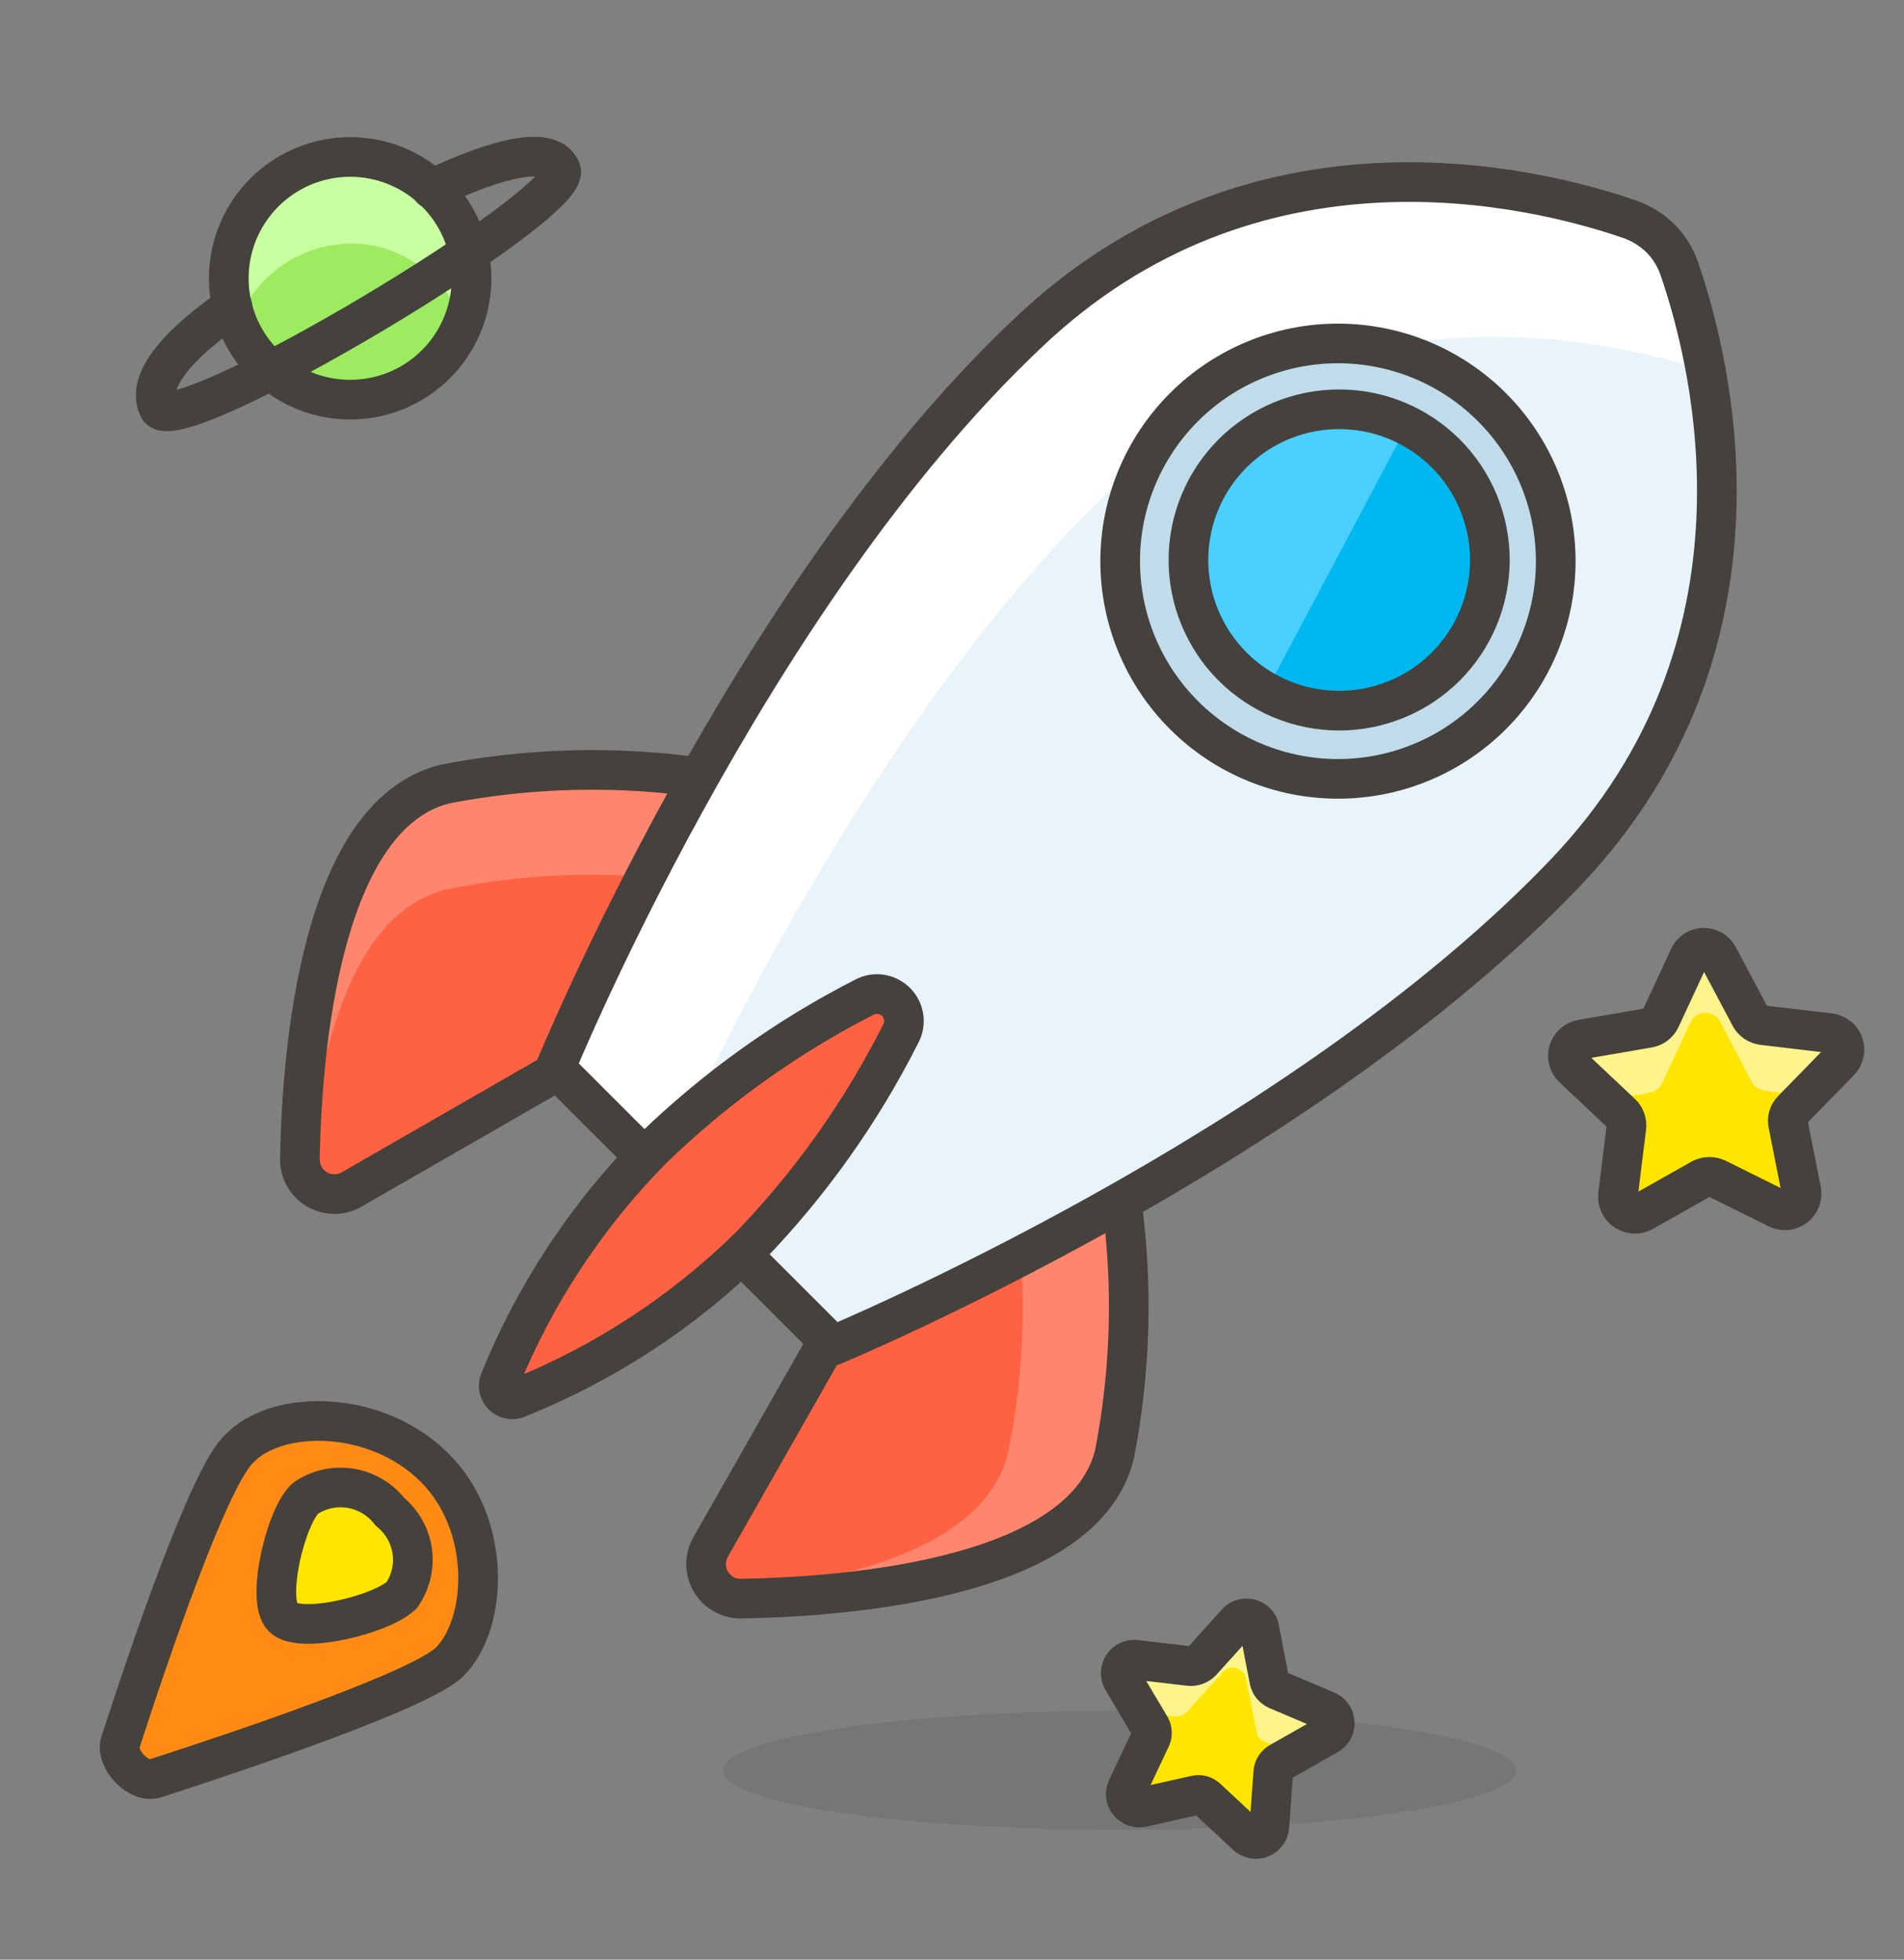 <svg width="34" height="35" viewBox="0 0 34 35" fill="none" xmlns="http://www.w3.org/2000/svg">
    <rect x="0" y="0" width="34" height="35" fill="#808080" stroke="none"/>
    <path d="M9.952 19.132L13.969 14.173C11.998 13.676 9.943 13.617 7.948 14.003C5.738 14.549 5.391 18.721 5.355 20.697C5.353 20.807 5.38 20.915 5.433 21.011C5.486 21.107 5.564 21.187 5.659 21.242C5.754 21.298 5.861 21.327 5.971 21.327C6.081 21.327 6.188 21.298 6.283 21.242L9.952 19.132Z" fill="#FF6242"/>
    <path d="M7.962 15.888C9.506 15.57 11.095 15.539 12.651 15.796L13.968 14.181C11.998 13.683 9.943 13.625 7.948 14.011C5.738 14.549 5.39 18.721 5.355 20.697C5.353 20.818 5.388 20.936 5.454 21.037C5.667 18.955 6.226 16.32 7.962 15.888Z" fill="#FF866E"/>
    <path d="M9.952 19.132L13.969 14.173C11.998 13.676 9.943 13.617 7.948 14.003C5.738 14.549 5.391 18.721 5.355 20.697C5.353 20.807 5.38 20.915 5.433 21.011C5.486 21.107 5.564 21.187 5.659 21.242C5.754 21.298 5.861 21.327 5.971 21.327C6.081 21.327 6.188 21.298 6.283 21.242L9.952 19.132Z" stroke="#45413C" stroke-width="0.708" stroke-linecap="round" stroke-linejoin="round"/>
    <path d="M14.776 23.962L19.734 19.946C20.232 21.914 20.29 23.967 19.904 25.96C19.387 28.17 15.243 28.517 13.239 28.552C13.129 28.555 13.021 28.528 12.925 28.475C12.829 28.421 12.749 28.343 12.694 28.249C12.638 28.154 12.609 28.046 12.609 27.937C12.609 27.827 12.638 27.719 12.693 27.625L14.776 23.962Z" fill="#FF6242"/>
    <path d="M17.999 25.953C18.32 24.407 18.351 22.814 18.091 21.257L19.706 19.946C20.203 21.914 20.261 23.967 19.876 25.96C19.359 28.17 15.215 28.517 13.21 28.552C13.09 28.553 12.972 28.519 12.87 28.453C14.953 28.269 17.588 27.681 17.999 25.953Z" fill="#FF866E"/>
    <path d="M14.776 23.962L19.734 19.946C20.232 21.914 20.29 23.967 19.904 25.96C19.387 28.17 15.243 28.517 13.239 28.552C13.129 28.555 13.021 28.528 12.925 28.475C12.829 28.421 12.749 28.343 12.694 28.249C12.638 28.154 12.609 28.046 12.609 27.937C12.609 27.827 12.638 27.719 12.693 27.625L14.776 23.962Z" stroke="#45413C" stroke-width="0.708" stroke-linecap="round" stroke-linejoin="round"/>
    <path d="M27.965 15.576C31.804 11.538 30.593 6.559 29.991 4.809C29.922 4.601 29.805 4.412 29.651 4.257C29.496 4.105 29.31 3.989 29.105 3.917C27.356 3.314 22.369 2.103 18.332 5.971C13.345 10.688 9.917 19.075 9.917 19.075L14.875 24.033C14.875 24.033 23.219 20.562 27.965 15.576Z" fill="#E8F4FA"/>
    <path d="M19.869 8.712C23.786 4.979 28.588 6.02 30.494 6.629C30.385 6.012 30.229 5.403 30.026 4.809C29.954 4.598 29.833 4.408 29.673 4.253C29.513 4.098 29.318 3.982 29.105 3.917C27.356 3.314 22.369 2.103 18.332 5.971C13.345 10.688 9.917 19.075 9.917 19.075L11.822 20.98C12.835 18.721 15.845 12.537 19.869 8.712Z" fill="white"/>
    <path d="M27.965 15.576C31.804 11.538 30.593 6.559 29.991 4.809C29.922 4.601 29.805 4.412 29.651 4.257C29.496 4.105 29.31 3.989 29.105 3.917C27.356 3.314 22.369 2.103 18.332 5.971C13.345 10.688 9.917 19.075 9.917 19.075L14.875 24.033C14.875 24.033 23.219 20.562 27.965 15.576Z" stroke="#45413C" stroke-width="0.708" stroke-linecap="round" stroke-linejoin="round"/>
    <path opacity="0.15" d="M12.906 31.62C12.906 31.901 13.652 32.172 14.98 32.371C16.309 32.57 18.11 32.682 19.989 32.682C21.868 32.682 23.669 32.57 24.998 32.371C26.326 32.172 27.072 31.901 27.072 31.62C27.072 31.338 26.326 31.068 24.998 30.868C23.669 30.669 21.868 30.557 19.989 30.557C18.11 30.557 16.309 30.669 14.98 30.868C13.652 31.068 12.906 31.338 12.906 31.62Z" fill="#45413C"/>
    <path d="M16.079 18.473C16.131 18.382 16.151 18.276 16.137 18.172C16.123 18.068 16.076 17.972 16.002 17.897C15.928 17.823 15.832 17.774 15.729 17.759C15.625 17.744 15.519 17.764 15.428 17.814C14.048 18.52 12.78 19.427 11.666 20.506C10.487 21.694 9.555 23.105 8.925 24.657C8.906 24.7 8.901 24.749 8.909 24.796C8.918 24.843 8.94 24.886 8.974 24.921C9.007 24.955 9.05 24.978 9.097 24.988C9.144 24.998 9.192 24.993 9.237 24.975C10.786 24.354 12.197 23.432 13.388 22.262C14.47 21.142 15.377 19.864 16.079 18.473Z" fill="#FF6242" stroke="#45413C" stroke-width="0.708" stroke-linecap="round" stroke-linejoin="round"/>
    <path d="M20.003 10.023C20.003 11.054 20.413 12.043 21.142 12.772C21.872 13.502 22.861 13.911 23.892 13.911C24.924 13.911 25.913 13.502 26.642 12.772C27.371 12.043 27.781 11.054 27.781 10.023C27.781 8.991 27.371 8.002 26.642 7.273C25.913 6.543 24.924 6.134 23.892 6.134C22.861 6.134 21.872 6.543 21.142 7.273C20.413 8.002 20.003 8.991 20.003 10.023Z" fill="#C0DCEB" stroke="#45413C" stroke-width="0.708" stroke-linecap="round" stroke-linejoin="round"/>
    <path d="M21.222 10.001C21.222 10.355 21.291 10.705 21.427 11.031C21.562 11.358 21.76 11.655 22.01 11.905C22.26 12.155 22.557 12.353 22.883 12.488C23.21 12.623 23.56 12.693 23.913 12.693C24.267 12.693 24.617 12.623 24.943 12.488C25.27 12.353 25.567 12.155 25.817 11.905C26.067 11.655 26.265 11.358 26.4 11.031C26.535 10.705 26.605 10.355 26.605 10.001C26.605 9.648 26.535 9.298 26.4 8.971C26.265 8.645 26.067 8.348 25.817 8.098C25.567 7.848 25.27 7.65 24.943 7.514C24.617 7.379 24.267 7.31 23.913 7.31C23.56 7.31 23.21 7.379 22.883 7.514C22.557 7.65 22.26 7.848 22.01 8.098C21.76 8.348 21.562 8.645 21.427 8.971C21.291 9.298 21.222 9.648 21.222 10.001Z" fill="#00B8F0"/>
    <path d="M22.008 8.096C21.757 8.346 21.559 8.643 21.423 8.97C21.287 9.297 21.218 9.647 21.218 10.001C21.218 10.355 21.287 10.706 21.423 11.033C21.559 11.359 21.757 11.656 22.008 11.906C22.188 12.079 22.391 12.227 22.61 12.346L25.125 7.607C24.621 7.347 24.047 7.254 23.486 7.342C22.926 7.43 22.408 7.694 22.008 8.096Z" fill="#4ACFFF"/>
    <path d="M21.222 10.001C21.222 10.355 21.291 10.705 21.427 11.031C21.562 11.358 21.76 11.655 22.01 11.905C22.26 12.155 22.557 12.353 22.883 12.488C23.21 12.623 23.56 12.693 23.913 12.693C24.267 12.693 24.617 12.623 24.943 12.488C25.27 12.353 25.567 12.155 25.817 11.905C26.067 11.655 26.265 11.358 26.4 11.031C26.535 10.705 26.605 10.355 26.605 10.001C26.605 9.648 26.535 9.298 26.4 8.971C26.265 8.645 26.067 8.348 25.817 8.098C25.567 7.848 25.27 7.65 24.943 7.514C24.617 7.379 24.267 7.31 23.913 7.31C23.56 7.31 23.21 7.379 22.883 7.514C22.557 7.65 22.26 7.848 22.01 8.098C21.76 8.348 21.562 8.645 21.427 8.971C21.291 9.298 21.222 9.648 21.222 10.001Z" stroke="#45413C" stroke-width="0.708" stroke-linecap="round" stroke-linejoin="round"/>
    <path d="M8.032 29.679C7.537 30.175 4.377 31.244 2.777 31.761C2.479 31.861 2.068 31.428 2.146 31.131C2.663 29.537 3.733 26.378 4.271 25.875C4.944 25.167 6.701 25.167 7.749 26.201C8.797 27.235 8.705 29.006 8.032 29.679Z" fill="#FF8A14" stroke="#45413C" stroke-width="0.708" stroke-linecap="round" stroke-linejoin="round"/>
    <path d="M7.175 28.489C6.821 28.836 5.355 29.197 5.05 28.886C4.746 28.574 5.1 27.086 5.454 26.761C5.689 26.6 5.976 26.536 6.256 26.581C6.537 26.626 6.79 26.776 6.963 27.001C7.179 27.177 7.322 27.428 7.361 27.703C7.4 27.979 7.334 28.26 7.175 28.489Z" fill="#FFE500" stroke="#45413C" stroke-width="0.708" stroke-linecap="round" stroke-linejoin="round"/>
    <path d="M30.685 17.085L31.252 18.154C31.274 18.197 31.306 18.233 31.346 18.26C31.385 18.287 31.431 18.304 31.478 18.31L32.675 18.452C32.73 18.459 32.783 18.48 32.826 18.515C32.869 18.55 32.902 18.596 32.92 18.648C32.938 18.701 32.942 18.757 32.93 18.811C32.918 18.865 32.891 18.915 32.853 18.955L32.01 19.819C31.975 19.852 31.95 19.894 31.936 19.94C31.922 19.986 31.921 20.034 31.932 20.081L32.166 21.264C32.176 21.318 32.171 21.373 32.152 21.425C32.133 21.476 32.099 21.521 32.056 21.555C32.013 21.588 31.961 21.61 31.907 21.616C31.852 21.622 31.797 21.613 31.748 21.59L30.664 21.051C30.621 21.03 30.574 21.019 30.526 21.019C30.478 21.019 30.43 21.03 30.388 21.051L29.332 21.646C29.283 21.671 29.229 21.682 29.174 21.678C29.12 21.674 29.067 21.655 29.022 21.624C28.977 21.593 28.942 21.55 28.919 21.501C28.896 21.451 28.887 21.396 28.893 21.342L29.042 20.138C29.048 20.091 29.043 20.043 29.027 19.999C29.011 19.954 28.985 19.915 28.95 19.883L28.093 19.075C28.052 19.038 28.023 18.99 28.009 18.936C27.994 18.883 27.994 18.827 28.01 18.774C28.025 18.721 28.055 18.674 28.096 18.637C28.137 18.6 28.187 18.575 28.241 18.565L29.431 18.36C29.479 18.353 29.523 18.334 29.561 18.306C29.6 18.277 29.631 18.24 29.651 18.197L30.161 17.099C30.183 17.049 30.219 17.006 30.265 16.975C30.31 16.945 30.364 16.928 30.419 16.926C30.473 16.925 30.527 16.939 30.575 16.967C30.622 16.995 30.66 17.036 30.685 17.085Z" fill="#FFE500"/>
    <path d="M28.709 19.649L29.46 19.514C29.507 19.508 29.552 19.49 29.59 19.461C29.629 19.433 29.659 19.395 29.679 19.351L30.189 18.253C30.214 18.204 30.252 18.163 30.299 18.134C30.346 18.105 30.4 18.09 30.455 18.09C30.51 18.09 30.564 18.105 30.611 18.134C30.658 18.163 30.696 18.204 30.721 18.253L31.28 19.323C31.302 19.365 31.335 19.402 31.374 19.429C31.414 19.456 31.459 19.473 31.507 19.479L32.265 19.571L32.853 18.969C32.891 18.929 32.918 18.88 32.93 18.825C32.942 18.771 32.938 18.715 32.92 18.663C32.902 18.61 32.869 18.564 32.826 18.529C32.783 18.495 32.73 18.473 32.675 18.466L31.478 18.324C31.431 18.319 31.385 18.301 31.346 18.274C31.306 18.247 31.274 18.211 31.252 18.169L30.685 17.099C30.661 17.049 30.624 17.008 30.578 16.978C30.532 16.949 30.478 16.934 30.423 16.934C30.368 16.934 30.314 16.949 30.268 16.978C30.222 17.008 30.184 17.049 30.161 17.099L29.651 18.197C29.631 18.24 29.6 18.277 29.561 18.306C29.523 18.334 29.479 18.353 29.431 18.36L28.241 18.565C28.187 18.575 28.137 18.6 28.096 18.637C28.055 18.674 28.025 18.721 28.01 18.774C27.994 18.827 27.994 18.883 28.009 18.936C28.023 18.99 28.052 19.038 28.093 19.075L28.709 19.649Z" fill="#FFF48C"/>
    <path d="M30.685 17.085L31.252 18.154C31.274 18.197 31.306 18.233 31.346 18.26C31.385 18.287 31.431 18.304 31.478 18.31L32.675 18.452C32.73 18.459 32.783 18.48 32.826 18.515C32.869 18.55 32.902 18.596 32.92 18.648C32.938 18.701 32.942 18.757 32.93 18.811C32.918 18.865 32.891 18.915 32.853 18.955L32.01 19.819C31.975 19.852 31.95 19.894 31.936 19.94C31.922 19.986 31.921 20.034 31.932 20.081L32.166 21.264C32.176 21.318 32.171 21.373 32.152 21.425C32.133 21.476 32.099 21.521 32.056 21.555C32.013 21.588 31.961 21.61 31.907 21.616C31.852 21.622 31.797 21.613 31.748 21.59L30.664 21.051C30.621 21.03 30.574 21.019 30.526 21.019C30.478 21.019 30.43 21.03 30.388 21.051L29.332 21.646C29.283 21.671 29.229 21.682 29.174 21.678C29.12 21.674 29.067 21.655 29.022 21.624C28.977 21.593 28.942 21.55 28.919 21.501C28.896 21.451 28.887 21.396 28.893 21.342L29.042 20.138C29.048 20.091 29.043 20.043 29.027 19.999C29.011 19.954 28.985 19.915 28.95 19.883L28.093 19.075C28.052 19.038 28.023 18.99 28.009 18.936C27.994 18.883 27.994 18.827 28.01 18.774C28.025 18.721 28.055 18.674 28.096 18.637C28.137 18.6 28.187 18.575 28.241 18.565L29.431 18.36C29.479 18.353 29.523 18.334 29.561 18.306C29.6 18.277 29.631 18.24 29.651 18.197L30.161 17.099C30.183 17.049 30.219 17.006 30.265 16.975C30.31 16.945 30.364 16.928 30.419 16.926C30.473 16.925 30.527 16.939 30.575 16.967C30.622 16.995 30.66 17.036 30.685 17.085Z" stroke="#45413C" stroke-width="0.708" stroke-linecap="round" stroke-linejoin="round"/>
    <path d="M22.482 29.056L22.667 30.012C22.675 30.049 22.693 30.084 22.717 30.114C22.742 30.143 22.773 30.166 22.808 30.182L23.708 30.564C23.746 30.585 23.779 30.616 23.801 30.653C23.823 30.69 23.835 30.733 23.835 30.777C23.835 30.82 23.823 30.863 23.801 30.901C23.779 30.938 23.746 30.969 23.708 30.989L22.858 31.471C22.824 31.489 22.795 31.515 22.774 31.547C22.753 31.58 22.74 31.617 22.737 31.655L22.667 32.626C22.663 32.671 22.646 32.714 22.619 32.75C22.592 32.786 22.555 32.813 22.513 32.83C22.471 32.846 22.425 32.85 22.381 32.841C22.337 32.833 22.296 32.812 22.263 32.782L21.555 32.123C21.528 32.095 21.494 32.075 21.456 32.065C21.419 32.055 21.379 32.055 21.342 32.066L20.393 32.279C20.35 32.288 20.305 32.284 20.263 32.27C20.221 32.255 20.185 32.228 20.157 32.194C20.129 32.16 20.111 32.118 20.105 32.075C20.099 32.031 20.106 31.986 20.124 31.946L20.542 31.06C20.561 31.027 20.571 30.989 20.571 30.95C20.571 30.912 20.561 30.874 20.542 30.841L20.046 30.005C20.023 29.966 20.012 29.922 20.013 29.878C20.014 29.833 20.027 29.79 20.051 29.752C20.076 29.715 20.11 29.685 20.15 29.666C20.19 29.646 20.235 29.639 20.279 29.644L21.243 29.757C21.282 29.76 21.321 29.755 21.358 29.741C21.394 29.728 21.428 29.707 21.455 29.679L22.093 28.971C22.121 28.944 22.156 28.924 22.194 28.913C22.232 28.903 22.272 28.901 22.31 28.91C22.349 28.918 22.384 28.936 22.415 28.961C22.445 28.987 22.468 29.019 22.482 29.056Z" fill="#FFE500"/>
    <path d="M20.372 30.585L20.981 30.656C21.02 30.661 21.059 30.656 21.096 30.643C21.133 30.629 21.167 30.607 21.193 30.578L21.831 29.87C21.86 29.836 21.898 29.811 21.941 29.797C21.984 29.784 22.029 29.782 22.073 29.794C22.116 29.805 22.155 29.828 22.187 29.86C22.218 29.892 22.239 29.932 22.249 29.976L22.44 30.932C22.446 30.97 22.461 31.005 22.485 31.035C22.508 31.065 22.539 31.088 22.575 31.102L23.141 31.343L23.736 31.01C23.775 30.99 23.807 30.959 23.829 30.922C23.852 30.884 23.864 30.841 23.864 30.798C23.864 30.754 23.852 30.711 23.829 30.674C23.807 30.636 23.775 30.606 23.736 30.585L22.837 30.203C22.801 30.187 22.77 30.164 22.746 30.134C22.721 30.105 22.704 30.07 22.695 30.033L22.504 29.076C22.494 29.034 22.473 28.994 22.443 28.962C22.413 28.93 22.375 28.907 22.332 28.896C22.29 28.884 22.245 28.884 22.203 28.896C22.161 28.908 22.123 28.931 22.093 28.963L21.455 29.672C21.428 29.699 21.394 29.721 21.358 29.734C21.321 29.747 21.282 29.753 21.243 29.749L20.279 29.636C20.235 29.631 20.19 29.639 20.15 29.658C20.11 29.677 20.076 29.707 20.051 29.745C20.027 29.782 20.014 29.826 20.013 29.87C20.012 29.915 20.023 29.959 20.046 29.997L20.372 30.585Z" fill="#FFF48C"/>
    <path d="M22.482 29.056L22.667 30.012C22.675 30.049 22.693 30.084 22.717 30.114C22.742 30.143 22.773 30.166 22.808 30.182L23.708 30.564C23.746 30.585 23.779 30.616 23.801 30.653C23.823 30.69 23.835 30.733 23.835 30.777C23.835 30.82 23.823 30.863 23.801 30.901C23.779 30.938 23.746 30.969 23.708 30.989L22.858 31.471C22.824 31.489 22.795 31.515 22.774 31.547C22.753 31.58 22.74 31.617 22.737 31.655L22.667 32.626C22.663 32.671 22.646 32.714 22.619 32.75C22.592 32.786 22.555 32.813 22.513 32.83C22.471 32.846 22.425 32.85 22.381 32.841C22.337 32.833 22.296 32.812 22.263 32.782L21.555 32.123C21.528 32.095 21.494 32.075 21.456 32.065C21.419 32.055 21.379 32.055 21.342 32.066L20.393 32.279C20.35 32.288 20.305 32.284 20.263 32.27C20.221 32.255 20.185 32.228 20.157 32.194C20.129 32.16 20.111 32.118 20.105 32.075C20.099 32.031 20.106 31.986 20.124 31.946L20.542 31.06C20.561 31.027 20.571 30.989 20.571 30.95C20.571 30.912 20.561 30.874 20.542 30.841L20.046 30.005C20.023 29.966 20.012 29.922 20.013 29.878C20.014 29.833 20.027 29.79 20.051 29.752C20.076 29.715 20.11 29.685 20.15 29.666C20.19 29.646 20.235 29.639 20.279 29.644L21.243 29.757C21.282 29.76 21.321 29.755 21.358 29.741C21.394 29.728 21.428 29.707 21.455 29.679L22.093 28.971C22.121 28.944 22.156 28.924 22.194 28.913C22.232 28.903 22.272 28.901 22.31 28.91C22.349 28.918 22.384 28.936 22.415 28.961C22.445 28.987 22.468 29.019 22.482 29.056Z" stroke="#45413C" stroke-width="0.708" stroke-linecap="round" stroke-linejoin="round"/>
    <path d="M8.401 5.263C8.343 5.688 8.16 6.087 7.875 6.409C7.59 6.73 7.216 6.96 6.8 7.068C6.384 7.176 5.946 7.159 5.54 7.018C5.134 6.876 4.78 6.618 4.521 6.274C4.263 5.931 4.112 5.519 4.089 5.09C4.065 4.661 4.169 4.235 4.389 3.865C4.608 3.496 4.932 3.2 5.319 3.015C5.707 2.83 6.141 2.764 6.566 2.826C7.131 2.908 7.641 3.211 7.985 3.667C8.328 4.123 8.478 4.697 8.401 5.263Z" fill="#9CEB60"/>
    <path d="M6.566 4.37C6.952 4.43 7.314 4.594 7.615 4.843C7.915 5.093 8.143 5.418 8.273 5.786C8.339 5.618 8.382 5.442 8.401 5.262C8.472 4.697 8.317 4.127 7.971 3.675C7.625 3.223 7.115 2.926 6.551 2.847C5.988 2.768 5.415 2.914 4.958 3.253C4.501 3.592 4.196 4.098 4.108 4.66C4.069 5.025 4.117 5.395 4.25 5.737C4.428 5.283 4.753 4.902 5.173 4.654C5.592 4.406 6.083 4.306 6.566 4.37Z" fill="#C8FFA1"/>
    <path d="M8.401 5.263C8.343 5.688 8.16 6.087 7.875 6.409C7.59 6.73 7.216 6.96 6.8 7.068C6.384 7.176 5.946 7.159 5.54 7.018C5.134 6.876 4.78 6.618 4.521 6.274C4.263 5.931 4.112 5.519 4.089 5.09C4.065 4.661 4.169 4.235 4.389 3.865C4.608 3.496 4.932 3.2 5.319 3.015C5.707 2.83 6.141 2.764 6.566 2.826C7.131 2.908 7.641 3.211 7.985 3.667C8.328 4.123 8.478 4.697 8.401 5.263Z" stroke="#45413C" stroke-width="0.708" stroke-linecap="round" stroke-linejoin="round"/>
    <path d="M4.151 5.475C3.612 5.843 2.529 6.679 2.833 7.288C3.138 7.898 10.264 3.64 10.016 3.038C9.768 2.436 8.245 3.123 7.707 3.378" stroke="#45413C" stroke-width="0.708" stroke-linecap="round" stroke-linejoin="round"/>
</svg>
